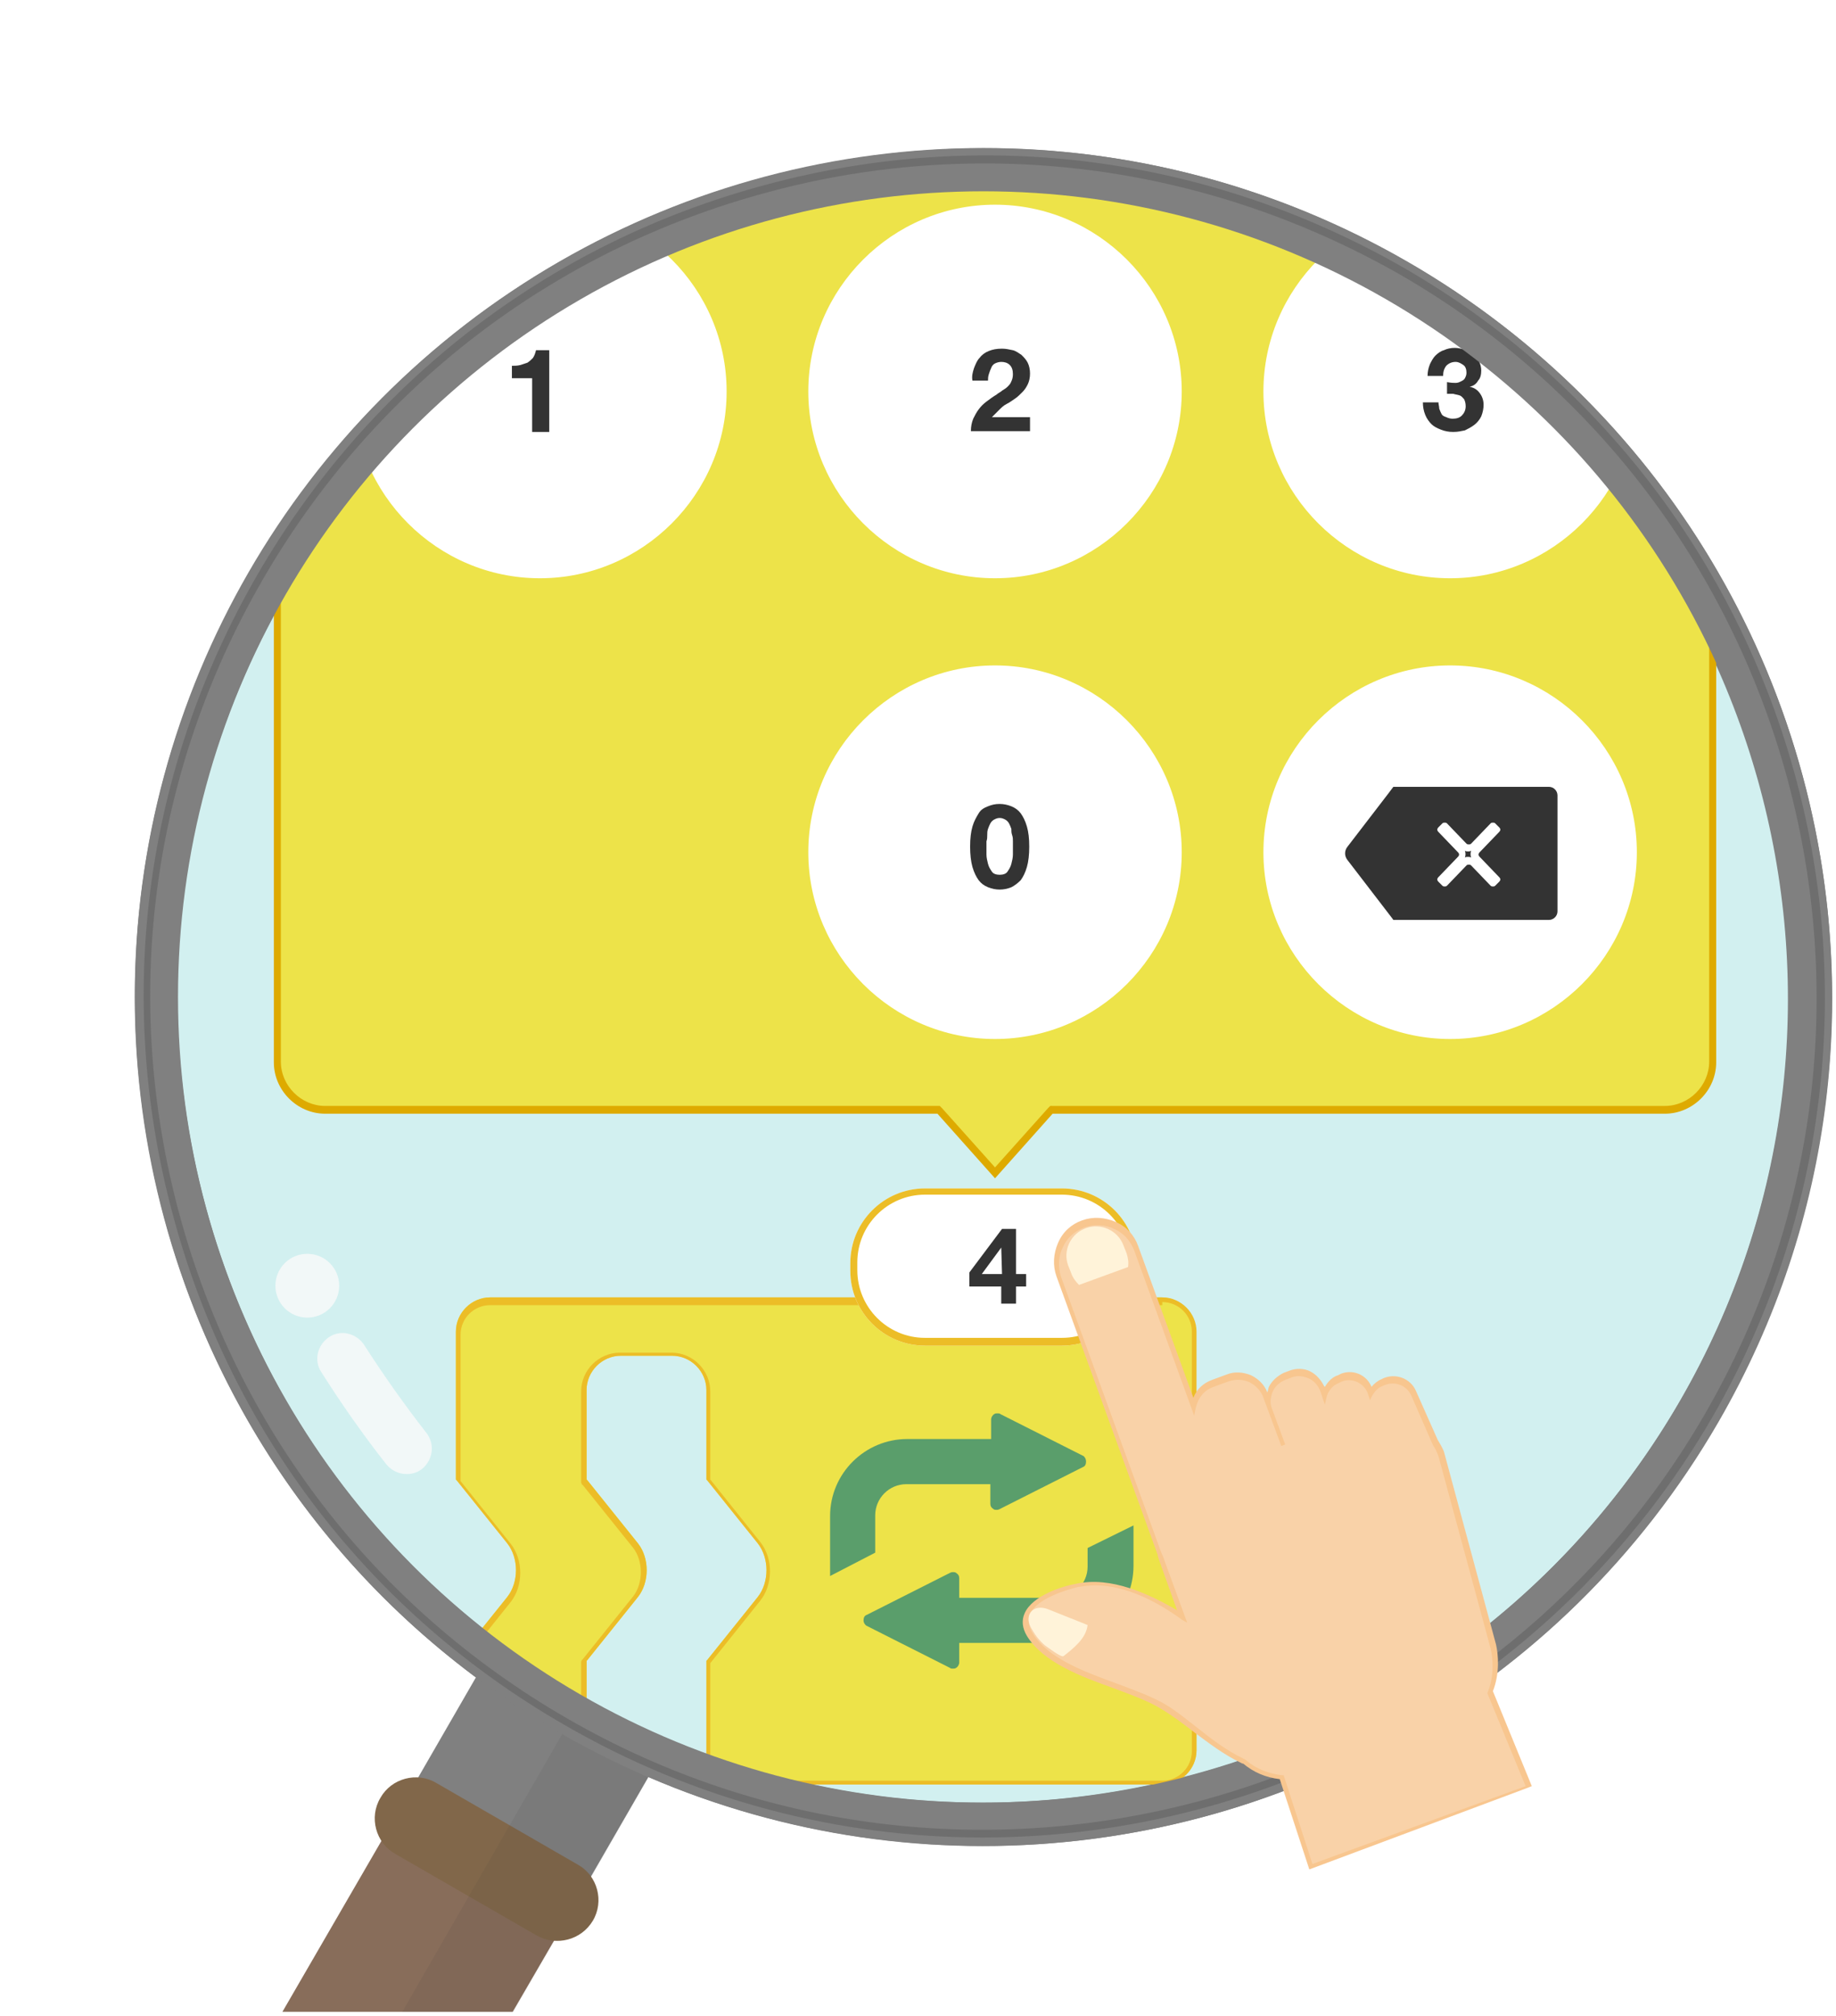 <?xml version="1.0" encoding="utf-8"?>
<!-- Generator: Adobe Illustrator 23.0.1, SVG Export Plug-In . SVG Version: 6.00 Build 0)  -->
<svg version="1.1" id="レイヤー_1" xmlns="http://www.w3.org/2000/svg" xmlns:xlink="http://www.w3.org/1999/xlink" x="0px"
	 y="0px" viewBox="0 0 236 259" style="enable-background:new 0 0 236 259;" xml:space="preserve">
<style type="text/css">
	.st0{fill:none;}
	.st1{fill:#886D5A;}
	.st2{fill:#808080;}
	.st3{fill:#81674A;}
	.st4{opacity:8.000000e-02;fill:#333333;enable-background:new    ;}
	.st5{fill:#D2F0F0;}
	.st6{clip-path:url(#SVGID_2_);}
	.st7{fill:#EDE349;}
	.st8{fill:#ECBD27;}
	.st9{fill:#FFFFFF;}
	.st10{fill:#333333;}
	.st11{clip-path:url(#SVGID_4_);}
	.st12{fill:#DEAA00;}
	.st13{fill:none;stroke:#808080;stroke-width:5.56;stroke-miterlimit:10;}
	.st14{fill:#6E6E6E;}
	.st15{fill:#F2F8F8;}
	.st16{fill:#5A9E6B;}
	.st17{fill:#F9D2A8;}
	.st18{fill:#F8C68F;}
	.st19{fill:#FFF3D9;}
</style>
<rect class="st0" width="236" height="259"/>
<rect x="17.3" y="19" class="st0" width="218.7" height="240"/>
<polygon class="st1" points="65.9,258.5 72.7,246.8 50.5,234 36.3,258.5 "/>
<rect x="51.5" y="214.4" transform="matrix(0.5 -0.866 0.866 0.5 -162.145 173.535)" class="st2" width="35.4" height="25.6"/>
<path class="st3" d="M69,248.7l-18.2-10.5c-2.5-1.4-3.4-4.7-1.9-7.2l0,0c1.4-2.5,4.7-3.4,7.2-1.9l18.2,10.5c2.5,1.4,3.4,4.7,1.9,7.2
	l0,0C74.7,249.3,71.5,250.1,69,248.7z"/>
<path class="st4" d="M181.4,33.9l-2.8,4.8c49.2,28.7,66,91.8,37.5,141.1c-28.5,49.4-91.5,66.4-141,38.1l-23.4,40.6H66l5.3-9.2
	c1.9,0.1,3.9-0.8,4.9-2.6s0.9-3.9-0.2-5.5l7.4-12.9c13.9,6,28.4,8.8,42.9,8.8c37.7,0,74.5-19.6,94.6-54.5
	C250.9,130.7,233.1,64.1,181.4,33.9z"/>
<g>
	<circle class="st5" cx="126.4" cy="128.1" r="106.3"/>
	<path class="st2" d="M126.3,237.2c-18.5,0-37.2-4.7-54.4-14.6c-25.2-14.6-43.3-38.1-50.8-66.2S17.4,98.9,32,73.6
		c14.6-25.2,38.1-43.3,66.2-50.8s57.5-3.7,82.8,10.9c52.1,30.1,70,96.9,39.9,149l0,0C200.7,217.6,164,237.2,126.3,237.2z
		 M126.6,24.6c-9,0-18,1.2-27,3.6c-26.7,7.2-49,24.3-62.9,48.2c-13.8,23.9-17.5,51.8-10.3,78.5s24.3,49,48.2,62.9
		c49.4,28.5,112.9,11.5,141.4-37.9l0,0c28.5-49.4,11.5-112.9-37.9-141.4C162.2,29.3,144.5,24.6,126.6,24.6z"/>
</g>
<g>
	<g>
		<defs>
			<circle id="SVGID_1_" cx="126.4" cy="128.1" r="106.3"/>
		</defs>
		<clipPath id="SVGID_2_">
			<use xlink:href="#SVGID_1_"  style="overflow:visible;"/>
		</clipPath>
		<g class="st6">
			<g>
				<path class="st7" d="M160.3,198.3l-6.5-8.1c0,0,0,0-0.1-0.1v-19c0-2.4-2-4.4-4.4-4.4H63c-2.4,0-4.4,2-4.4,4.4v19
					c0,0,0,0,0.1,0.1l6.5,8.1c1.5,1.9,1.5,5,0,6.9l-6.5,8.1c0,0,0,0-0.1,0.1v11.5c0,2.4,2,4.4,4.4,4.4h12.4v-15.9c0,0,0,0,0.1-0.1
					l6.5-8.1c1.5-1.9,1.5-5,0-6.9l-6.5-8.1c0,0,0,0-0.1-0.1v-11.5c0-2.4,2-4.4,4.4-4.4h6.6c2.4,0,4.4,2,4.4,4.4v11.5
					c0,0,0,0,0.1,0.1l6.5,8.1c1.5,1.9,1.5,5,0,6.9l-6.5,8.1c0,0,0,0-0.1,0.1v15.9h58.6c2.4,0,4.4-2,4.4-4.4v-11.5c0,0,0,0,0.1-0.1
					l6.5-8.1C161.8,203.2,161.8,200.1,160.3,198.3z"/>
				<path class="st8" d="M149.4,167.3c2.1,0,3.8,1.7,3.8,3.8v19v0.2l0.1,0.2c0,0,0,0.1,0.1,0.1l6.5,8.1c1.3,1.7,1.3,4.5,0,6.2
					l-6.5,8.1l-0.1,0.1l0,0l-0.1,0.2v0.2V225c0,2.1-1.7,3.8-3.8,3.8H91.3v-15.1l6.4-8c1.7-2.1,1.7-5.5,0-7.6l-6.4-8v-11.3
					c0-2.7-2.2-5-5-5h-6.6c-2.7,0-5,2.2-5,5v11.5v0.2l0.1,0.2c0,0,0,0.1,0.1,0.1l6.5,8.1c1.3,1.7,1.3,4.5,0,6.2l-6.5,8.1l-0.1,0.1
					l0,0l-0.1,0.2v0.2V229H63c-2.1,0-3.8-1.7-3.8-3.8v-11.3l6.4-8c1.7-2.1,1.7-5.5,0-7.6l-6.4-8v-18.8c0-2.1,1.7-3.8,3.8-3.8h86.4
					 M149.4,166.7H63c-2.4,0-4.4,2-4.4,4.4v19c0,0,0,0,0.1,0.1l6.5,8.1c1.5,1.9,1.5,5,0,6.9l-6.5,8.1c0,0,0,0-0.1,0.1v11.5
					c0,2.4,2,4.4,4.4,4.4h12.4v-15.9c0,0,0,0,0.1-0.1l6.5-8.1c1.5-1.9,1.5-5,0-6.9l-6.5-8.1c0,0,0,0-0.1-0.1v-11.5
					c0-2.4,2-4.4,4.4-4.4h6.6c2.4,0,4.4,2,4.4,4.4v11.5c0,0,0,0,0.1,0.1l6.5,8.1c1.5,1.9,1.5,5,0,6.9l-6.5,8.1c0,0,0,0-0.1,0.1v15.9
					h58.6c2.4,0,4.4-2,4.4-4.4v-11.5c0,0,0,0,0.1-0.1l6.5-8.1c1.5-1.9,1.5-5,0-6.9l-6.5-8.1c0,0,0,0-0.1-0.1v-19
					C153.8,168.7,151.8,166.7,149.4,166.7L149.4,166.7z"/>
			</g>
			<g>
				<path class="st9" d="M136.5,172.9h-17.6c-5.3,0-9.6-4.3-9.6-9.6v-1c0-5.3,4.3-9.6,9.6-9.6h17.6c5.3,0,9.6,4.3,9.6,9.6v1
					C146.1,168.6,141.8,172.9,136.5,172.9z"/>
				<path class="st8" d="M136.5,153.5c4.8,0,8.7,3.9,8.7,8.7v1c0,4.8-3.9,8.7-8.7,8.7h-17.6c-4.8,0-8.7-3.9-8.7-8.7v-1
					c0-4.8,3.9-8.7,8.7-8.7H136.5 M136.5,152.7h-17.6c-5.3,0-9.6,4.3-9.6,9.6v1c0,5.3,4.3,9.6,9.6,9.6h17.6c5.3,0,9.6-4.3,9.6-9.6
					v-1C146.1,157,141.8,152.7,136.5,152.7L136.5,152.7z"/>
			</g>
			<g>
				<path class="st10" d="M124.6,165.3v-1.8l4.2-5.6h1.8v5.8h1.3v1.6h-1.3v2.2h-1.9v-2.2H124.6z M128.7,160.3l-2.5,3.4h2.6
					L128.7,160.3L128.7,160.3z"/>
			</g>
		</g>
	</g>
	<g>
		<defs>
			<circle id="SVGID_3_" cx="126.4" cy="128.1" r="106.3"/>
		</defs>
		<clipPath id="SVGID_4_">
			<use xlink:href="#SVGID_3_"  style="overflow:visible;"/>
		</clipPath>
		<g class="st11">
			<g>
				<path class="st7" d="M120.6,142.6H41.8c-3.4,0-6.1-2.8-6.1-6.1v-232c0-3.4,2.8-6.1,6.1-6.1H214c3.4,0,6.1,2.8,6.1,6.1v232
					c0,3.4-2.8,6.1-6.1,6.1h-78.8l-7.3,8.1L120.6,142.6z"/>
				<g>
					<path class="st12" d="M214-101.3c3.1,0,5.7,2.6,5.7,5.7v232c0,3.1-2.6,5.7-5.7,5.7h-78.7H135l-0.3,0.3l-6.8,7.6l-6.8-7.6
						l-0.3-0.3h-0.4H41.8c-3.1,0-5.7-2.6-5.7-5.7v-232c0-3.1,2.6-5.7,5.7-5.7H214 M214-102.1H41.8c-3.6,0-6.6,3-6.6,6.6v232
						c0,3.6,3,6.6,6.6,6.6h78.7l7.4,8.3l7.4-8.3H214c3.6,0,6.6-3,6.6-6.6v-232C220.6-99.2,217.6-102.1,214-102.1L214-102.1z"/>
				</g>
			</g>
			<g>
				<path class="st9" d="M69.4,15.6c-13.5,0-24.5-11-24.5-24.5s11-24.5,24.5-24.5s24.5,11,24.5,24.5S82.9,15.6,69.4,15.6z"/>
				<g>
					<path class="st7" d="M69.4-32.9c13.2,0,24,10.8,24,24s-10.8,24-24,24s-24-10.8-24-24S56.1-32.9,69.4-32.9 M69.4-33.9
						c-13.8,0-25,11.2-25,25s11.2,25,25,25s25-11.2,25-25S83.2-33.9,69.4-33.9L69.4-33.9z"/>
				</g>
			</g>
			<g>
				<path class="st9" d="M69.4,74.8c-13.5,0-24.5-11-24.5-24.5s11-24.5,24.5-24.5s24.5,11,24.5,24.5S82.9,74.8,69.4,74.8z"/>
				<g>
					<path class="st7" d="M69.4,26.3c13.2,0,24,10.8,24,24s-10.8,24-24,24s-24-10.8-24-24S56.1,26.3,69.4,26.3 M69.4,25.3
						c-13.8,0-25,11.2-25,25s11.2,25,25,25s25-11.2,25-25S83.2,25.3,69.4,25.3L69.4,25.3z"/>
				</g>
			</g>
			<g>
				<g>
					<path class="st9" d="M127.9,15.6c-13.5,0-24.5-11-24.5-24.5s11-24.5,24.5-24.5s24.5,11,24.5,24.5S141.4,15.6,127.9,15.6z"/>
					<path class="st7" d="M127.9-32.9c13.2,0,24,10.8,24,24s-10.8,24-24,24s-24-10.8-24-24S114.7-32.9,127.9-32.9 M127.9-33.9
						c-13.8,0-25,11.2-25,25s11.2,25,25,25s25-11.2,25-25S141.7-33.9,127.9-33.9L127.9-33.9z"/>
				</g>
				<g>
					<path class="st9" d="M127.9,74.8c-13.5,0-24.5-11-24.5-24.5s11-24.5,24.5-24.5s24.5,11,24.5,24.5S141.4,74.8,127.9,74.8z"/>
					<path class="st7" d="M127.9,26.3c13.2,0,24,10.8,24,24s-10.8,24-24,24s-24-10.8-24-24S114.7,26.3,127.9,26.3 M127.9,25.3
						c-13.8,0-25,11.2-25,25s11.2,25,25,25s25-11.2,25-25S141.7,25.3,127.9,25.3L127.9,25.3z"/>
				</g>
				<g>
					<path class="st9" d="M127.9,134.1c-13.5,0-24.5-11-24.5-24.5s11-24.5,24.5-24.5s24.5,11,24.5,24.5S141.4,134.1,127.9,134.1z"/>
					<path class="st7" d="M127.9,85.5c13.2,0,24,10.8,24,24s-10.8,24-24,24s-24-10.8-24-24S114.7,85.5,127.9,85.5 M127.9,84.6
						c-13.8,0-25,11.2-25,25s11.2,25,25,25s25-11.2,25-25S141.7,84.6,127.9,84.6L127.9,84.6z"/>
				</g>
			</g>
			<g>
				<g>
					<path class="st9" d="M186.4,15.6c-13.5,0-24.5-11-24.5-24.5s11-24.5,24.5-24.5s24.5,11,24.5,24.5S199.9,15.6,186.4,15.6z"/>
					<path class="st7" d="M186.4-32.9c13.2,0,24,10.8,24,24s-10.8,24-24,24s-24-10.8-24-24S173.2-32.9,186.4-32.9 M186.4-33.9
						c-13.8,0-25,11.2-25,25s11.2,25,25,25s25-11.2,25-25S200.2-33.9,186.4-33.9L186.4-33.9z"/>
				</g>
				<g>
					<path class="st9" d="M186.4,74.8c-13.5,0-24.5-11-24.5-24.5s11-24.5,24.5-24.5s24.5,11,24.5,24.5S199.9,74.8,186.4,74.8z"/>
					<path class="st7" d="M186.4,26.3c13.2,0,24,10.8,24,24s-10.8,24-24,24s-24-10.8-24-24S173.2,26.3,186.4,26.3 M186.4,25.3
						c-13.8,0-25,11.2-25,25s11.2,25,25,25s25-11.2,25-25S200.2,25.3,186.4,25.3L186.4,25.3z"/>
				</g>
				<g>
					<path class="st9" d="M186.4,134.1c-13.5,0-24.5-11-24.5-24.5s11-24.5,24.5-24.5s24.5,11,24.5,24.5S199.9,134.1,186.4,134.1z"/>
					<path class="st7" d="M186.4,85.5c13.2,0,24,10.8,24,24s-10.8,24-24,24s-24-10.8-24-24S173.2,85.5,186.4,85.5 M186.4,84.6
						c-13.8,0-25,11.2-25,25s11.2,25,25,25s25-11.2,25-25S200.2,84.6,186.4,84.6L186.4,84.6z"/>
				</g>
			</g>
			<g>
				<path class="st10" d="M125,106.2c0.2-0.7,0.5-1.2,0.8-1.7s0.7-0.7,1.2-0.9c0.5-0.2,0.9-0.3,1.5-0.3c0.5,0,1,0.1,1.5,0.3
					c0.5,0.2,0.9,0.5,1.2,0.9s0.6,1,0.8,1.7s0.3,1.5,0.3,2.6c0,1-0.1,1.9-0.3,2.6s-0.5,1.3-0.8,1.7c-0.4,0.4-0.8,0.7-1.2,0.9
					c-0.5,0.2-1,0.3-1.5,0.3s-1-0.1-1.5-0.3c-0.5-0.2-0.9-0.5-1.2-0.9c-0.3-0.4-0.6-1-0.8-1.7c-0.2-0.7-0.3-1.6-0.3-2.6
					C124.7,107.7,124.8,106.9,125,106.2z M126.8,109.8c0,0.4,0.1,0.8,0.2,1.2c0.1,0.4,0.3,0.7,0.5,1s0.6,0.4,1,0.4s0.8-0.1,1-0.4
					s0.4-0.6,0.5-1s0.2-0.8,0.2-1.2c0-0.4,0-0.8,0-1.1c0-0.2,0-0.4,0-0.6c0-0.3,0-0.5-0.1-0.8s-0.1-0.5-0.1-0.8
					c-0.1-0.3-0.2-0.5-0.3-0.7s-0.3-0.4-0.5-0.5s-0.4-0.2-0.7-0.2s-0.5,0.1-0.7,0.2s-0.4,0.3-0.5,0.5s-0.2,0.4-0.3,0.7
					c-0.1,0.3-0.1,0.5-0.1,0.8s0,0.5-0.1,0.8c0,0.3,0,0.5,0,0.6C126.8,109.1,126.8,109.4,126.8,109.8z"/>
			</g>
			<g>
				<path class="st10" d="M125.2,47.3c0.2-0.5,0.4-1,0.7-1.3c0.3-0.4,0.7-0.7,1.2-0.9s1-0.3,1.7-0.3c0.5,0,0.9,0.1,1.4,0.2
					c0.4,0.1,0.8,0.4,1.1,0.6c0.3,0.3,0.6,0.6,0.8,1s0.3,0.9,0.3,1.4s-0.1,1-0.3,1.4s-0.4,0.7-0.7,1s-0.6,0.6-0.9,0.8
					c-0.3,0.2-0.7,0.5-1.1,0.7c-0.4,0.2-0.7,0.5-1,0.8s-0.6,0.6-0.9,0.9h4.9v1.8h-7.6c0-0.6,0.1-1.1,0.3-1.6
					c0.2-0.4,0.4-0.8,0.7-1.2c0.3-0.4,0.6-0.7,1-1s0.8-0.6,1.3-0.9c0.2-0.2,0.5-0.3,0.7-0.5c0.3-0.2,0.5-0.3,0.7-0.5
					s0.4-0.4,0.5-0.7c0.1-0.2,0.2-0.5,0.2-0.9c0-0.5-0.1-0.9-0.4-1.2c-0.3-0.3-0.7-0.4-1.1-0.4c-0.3,0-0.6,0.1-0.8,0.2
					c-0.2,0.1-0.4,0.3-0.5,0.6c-0.1,0.2-0.2,0.5-0.3,0.8c-0.1,0.3-0.1,0.6-0.1,0.8h-2C124.9,48.4,125,47.9,125.2,47.3z"/>
			</g>
			<g>
				<path class="st10" d="M187.1,49.2c0.3,0,0.5-0.1,0.7-0.2c0.2-0.1,0.4-0.2,0.5-0.4s0.2-0.4,0.2-0.7c0-0.4-0.1-0.8-0.4-1
					c-0.3-0.2-0.6-0.4-1-0.4c-0.5,0-0.9,0.2-1.2,0.5c-0.3,0.4-0.4,0.8-0.4,1.3h-2c0-0.5,0.1-1,0.3-1.5c0.2-0.4,0.4-0.8,0.7-1.1
					s0.7-0.6,1.1-0.7c0.4-0.2,0.9-0.3,1.4-0.3c0.4,0,0.8,0.1,1.2,0.2c0.4,0.1,0.8,0.3,1.1,0.6c0.3,0.2,0.6,0.6,0.8,0.9
					c0.2,0.4,0.3,0.8,0.3,1.2c0,0.5-0.1,1-0.4,1.3c-0.2,0.4-0.6,0.7-1.1,0.8l0,0c0.6,0.1,1,0.4,1.3,0.8s0.5,0.9,0.5,1.5
					c0,0.5-0.1,1-0.3,1.5c-0.2,0.4-0.5,0.8-0.9,1.1s-0.8,0.5-1.2,0.7c-0.5,0.1-0.9,0.2-1.5,0.2s-1.1-0.1-1.6-0.3s-0.9-0.4-1.2-0.7
					s-0.6-0.7-0.8-1.2s-0.3-1-0.3-1.6h2c0,0.3,0.1,0.5,0.1,0.8c0.1,0.3,0.2,0.5,0.3,0.7s0.3,0.3,0.6,0.4c0.2,0.1,0.5,0.2,0.8,0.2
					c0.5,0,0.9-0.1,1.2-0.4c0.3-0.3,0.5-0.7,0.5-1.2c0-0.4-0.1-0.7-0.2-0.9c-0.2-0.2-0.3-0.4-0.6-0.5s-0.5-0.1-0.8-0.2
					c-0.3,0-0.6,0-0.8,0v-1.5C186.6,49.2,186.8,49.2,187.1,49.2z"/>
			</g>
			<g>
				<path class="st10" d="M68.4,55.4v-6.8h-2.6V47c0.4,0,0.7,0,1.1-0.1c0.3-0.1,0.6-0.2,0.9-0.3c0.3-0.2,0.5-0.4,0.7-0.6
					c0.2-0.3,0.3-0.6,0.4-1h1.7v10.5h-2.2V55.4z"/>
			</g>
			<g>
				<path class="st10" d="M200.2,102.2c0-0.6-0.5-1.1-1.1-1.1h-18.9c-0.6,0-1.1,0-1.1,0s-0.3,0.4-0.6,0.8l-5.3,6.9
					c-0.4,0.5-0.4,1.2,0,1.7l5.3,6.9c0.4,0.5,0.6,0.8,0.6,0.8l0,0c0,0,0.5,0,1.1,0h18.9c0.6,0,1.1-0.5,1.1-1.1V102.2z"/>
			</g>
			<g>
				<g>
					<g>
						<path class="st9" d="M188.3,109.3c0.1,0.1,0.3,0.1,0.4,0.1s0.3,0,0.4-0.1c-0.1,0.3-0.1,0.6,0,0.9c-0.1-0.1-0.3-0.1-0.4-0.1
							c-0.2,0-0.3,0-0.4,0.1C188.4,109.9,188.4,109.6,188.3,109.3 M191.9,105.7c-0.1,0-0.2,0-0.3,0.1l-2.5,2.6
							c-0.1,0.1-0.2,0.1-0.3,0.1s-0.2,0-0.3-0.1l-2.5-2.6c-0.1-0.1-0.2-0.1-0.3-0.1s-0.2,0-0.3,0.1l-0.5,0.5c-0.2,0.2-0.2,0.4,0,0.6
							l2.5,2.6c0.2,0.2,0.2,0.4,0,0.6l-2.5,2.6c-0.2,0.2-0.2,0.4,0,0.6l0.5,0.5c0.1,0.1,0.2,0.1,0.3,0.1s0.2,0,0.3-0.1l2.5-2.6
							c0.1-0.1,0.2-0.1,0.3-0.1s0.2,0,0.3,0.1l2.5,2.6c0.1,0.1,0.2,0.1,0.3,0.1s0.2,0,0.3-0.1l0.5-0.5c0.2-0.2,0.2-0.4,0-0.6
							l-2.5-2.6c-0.2-0.2-0.2-0.4,0-0.6l2.5-2.6c0.2-0.2,0.2-0.4,0-0.6l-0.5-0.5C192.1,105.7,192,105.7,191.9,105.7L191.9,105.7z"/>
					</g>
				</g>
			</g>
		</g>
	</g>
	<g>
		<circle id="SVGID_9_" class="st13" cx="126.4" cy="128.1" r="106.3"/>
	</g>
</g>
<path class="st14" d="M126.3,236.1c-18.3,0-36.9-4.7-53.8-14.5c-25-14.4-42.9-37.7-50.3-65.6c-7.5-27.9-3.6-57,10.8-82
	s37.7-42.9,65.6-50.3c27.9-7.5,57-3.6,82,10.8c51.6,29.8,69.3,96,39.5,147.6C200,216.7,163.6,236.1,126.3,236.1z M126.6,21
	c-9.3,0-18.7,1.2-27.9,3.7c-27.6,7.4-50.7,25.1-65,49.9S15.6,128.2,23,155.8s25.1,50.7,49.9,65c51.1,29.5,116.8,11.9,146.3-39.2
	l0.4,0.2l-0.4-0.2c29.5-51.1,11.9-116.8-39.2-146.3C163.5,25.9,145.2,21,126.6,21z"/>
<circle class="st15" cx="39.5" cy="165.2" r="4.1"/>
<path class="st15" d="M52.3,189.4c-1,0-1.9-0.4-2.6-1.2c-3-3.8-5.8-7.8-8.4-11.9c-1-1.5-0.5-3.5,1-4.5s3.5-0.5,4.5,1
	c2.5,3.9,5.2,7.7,8,11.3c1.1,1.4,0.9,3.4-0.5,4.6C53.7,189.2,53,189.4,52.3,189.4z"/>
<path class="st16" d="M139.8,198.9v2.4c0,2.2-1.8,4-4,4h-12.5v-2.5c0-0.3-0.1-0.5-0.4-0.7c-0.1-0.1-0.3-0.1-0.4-0.1
	c-0.1,0-0.2,0-0.4,0.1l-10.7,5.4c-0.3,0.1-0.4,0.4-0.4,0.7c0,0.3,0.2,0.6,0.4,0.7l10.7,5.4c0.1,0.1,0.2,0.1,0.4,0.1
	c0.1,0,0.3,0,0.4-0.1c0.2-0.1,0.4-0.4,0.4-0.7v-2.5h12.5c5.4,0,9.9-4.4,9.9-9.9V196L139.8,198.9z"/>
<path class="st16" d="M139.3,187.1l-10.7-5.4c-0.1-0.1-0.2-0.1-0.4-0.1c-0.1,0-0.3,0-0.4,0.1c-0.2,0.1-0.4,0.4-0.4,0.7v2.5h-10.8
	c-5.4,0-9.9,4.4-9.9,9.9v7.7l5.8-3v-4.8c0-2.2,1.8-4,4-4h10.8v2.5c0,0.3,0.1,0.5,0.4,0.7c0.1,0.1,0.3,0.1,0.4,0.1
	c0.1,0,0.2,0,0.4-0.1l10.7-5.4c0.3-0.1,0.4-0.4,0.4-0.7S139.5,187.3,139.3,187.1z"/>
<g>
	<g>
		<path class="st17" d="M191.5,217.6c0.9-2,0.8-4.3,0.5-5.9l-6.7-24.8c-0.2-0.5-0.5-1.1-0.8-1.5l-2.8-6.3c-0.6-1.4-2.4-2.1-3.9-1.5
			l-0.2,0.1c-0.7,0.3-1.1,0.8-1.4,1.4l-0.1-0.3c-0.5-1.5-2.2-2.3-3.7-1.7l-0.4,0.2c-1,0.3-1.6,1.2-1.8,2.1l-0.3-0.9
			c-0.6-1.6-2.4-2.4-4-1.9l-0.8,0.3c-1.6,0.6-2.4,2.4-1.9,4l1.7,4.6l0,0l-2.3-6.2c-0.7-2-2.9-3-4.9-2.3l-1.9,0.7
			c-1.3,0.5-2.2,1.6-2.4,2.9l-7.4-20.3c-1-2.7-4-4.2-6.8-3.2l0,0c-2.7,1-4.2,4-3.2,6.8l12.8,35.2c0.1,0.2,0.1,0.3,0.2,0.5
			c0,0.2,0.1,0.3,0.1,0.5l2.7,7.4c-4.3-2.6-9.1-4.8-13.4-3.8c-3,0.7-8.3,2.7-6.1,6.3c3.1,5.1,12.5,6.4,17.2,9.3
			c3.5,2.2,6.3,5.1,10.1,7c0.1,0,0.2,0.1,0.3,0.1c1.3,1.1,2.9,1.7,4.7,1.9l3.7,11.3l0.1,0.2l27.7-10.1l0.2-0.1L191.5,217.6z"/>
		<path class="st18" d="M168.3,240.2l-3.8-11.6c-1.8-0.2-3.4-0.9-4.7-2h-0.1c-0.1,0-0.1-0.1-0.2-0.1c-2.3-1.1-4.2-2.6-6.1-4
			c-1.3-1-2.6-2-4.1-2.9c-1.6-1-3.8-1.8-6.2-2.7c-4.2-1.5-9-3.3-11.1-6.7c-0.6-1-0.7-2-0.3-2.9c1-2.3,4.9-3.5,6.6-3.8
			c4.5-1,9.4,1.3,13,3.4l-2.4-6.7c0-0.1-0.1-0.3-0.1-0.4v-0.1c-0.1-0.1-0.1-0.3-0.2-0.5L135.8,164c-0.5-1.4-0.4-2.9,0.2-4.3
			c0.6-1.4,1.7-2.4,3.1-2.9c1.4-0.5,2.9-0.4,4.3,0.2c1.4,0.6,2.4,1.7,2.9,3.1l7.1,19.5c0.4-1.1,1.3-1.9,2.4-2.3l1.9-0.7
			c1-0.4,2.1-0.3,3.1,0.1c1,0.5,1.7,1.2,2.1,2.2c0.1-0.2,0.1-0.4,0.2-0.7c0.4-0.8,1.1-1.4,1.9-1.8l0.8-0.3c0.8-0.3,1.8-0.3,2.6,0.1
			c0.8,0.4,1.4,1.1,1.8,1.9l0.1,0.1c0.4-0.7,1-1.3,1.7-1.5l0.4-0.2c1.6-0.6,3.3,0.2,3.9,1.7c0.3-0.4,0.8-0.8,1.3-1l0.2-0.1
			c1.6-0.7,3.5,0,4.2,1.6l2.8,6.3c0.3,0.5,0.6,1,0.8,1.5l6.7,24.8c0.3,1.3,0.5,3.7-0.4,6l5,12.2l-0.5,0.2L168.3,240.2z M140.8,203.7
			c-0.7,0-1.5,0.1-2.2,0.2c-1.2,0.3-5.3,1.4-6.2,3.5c-0.3,0.7-0.2,1.5,0.3,2.4c1.9,3.2,6.4,4.9,10.8,6.5c2.4,0.9,4.6,1.7,6.3,2.7
			c1.5,0.9,2.8,2,4.1,3c1.9,1.5,3.7,2.9,6,4c0.1,0,0.1,0.1,0.2,0.1l0.1,0.1c1.3,1.1,2.9,1.7,4.6,1.9h0.2l3.7,11.4l27.4-10l-4.9-11.9
			v-0.1c0.9-2.1,0.7-4.5,0.4-5.7l-6.7-24.7c-0.2-0.5-0.4-1-0.7-1.4l-2.8-6.4c-0.6-1.3-2.1-1.9-3.5-1.3l-0.2,0.1
			c-0.6,0.2-1,0.7-1.3,1.2l-0.3,0.6l-0.3-0.9c-0.5-1.3-2-2-3.3-1.5l-0.4,0.2c-0.8,0.3-1.4,1-1.6,1.9l-0.2,0.9l-0.6-1.8
			c-0.3-0.7-0.8-1.3-1.5-1.6s-1.5-0.4-2.2-0.1l-0.8,0.3c-0.7,0.3-1.3,0.8-1.6,1.5s-0.4,1.5-0.1,2.2l1.7,4.6l-0.5,0.2l-2.3-6.2
			c-0.3-0.9-1-1.6-1.8-2c-0.9-0.4-1.8-0.4-2.7-0.1l-1.9,0.7c-1.2,0.4-2,1.4-2.3,2.7l-0.2,1l-7.7-21.2c-0.5-1.3-1.4-2.3-2.6-2.8
			c-1.2-0.6-2.6-0.6-3.8-0.2c-1.3,0.5-2.3,1.4-2.8,2.6c-0.6,1.2-0.6,2.6-0.2,3.8l12.8,35.2c0.1,0.2,0.1,0.3,0.2,0.5l0.1,0.2
			c0,0.1,0.1,0.2,0.1,0.3l3,8.2l-0.7-0.4C148.9,205.9,144.8,203.7,140.8,203.7z"/>
	</g>
	<path class="st19" d="M145,162.8c0.1-0.6,0-1.2-0.2-1.8l-0.4-1c-0.7-1.9-2.9-2.9-4.8-2.2l0,0c-2,0.7-3,2.9-2.3,4.8l0.4,1
		c0.2,0.6,0.6,1.1,1,1.5L145,162.8z"/>
	<path class="st19" d="M134.8,206.8c1.7,0.7,3.3,1.3,5,2c-0.2,1.7-1.7,2.9-3.1,4c-0.3,0.2-2.1-1.2-2.4-1.4c-0.8-0.7-1.3-1.4-1.8-2.3
		C131.6,207.4,132.9,206,134.8,206.8z"/>
</g>
</svg>
